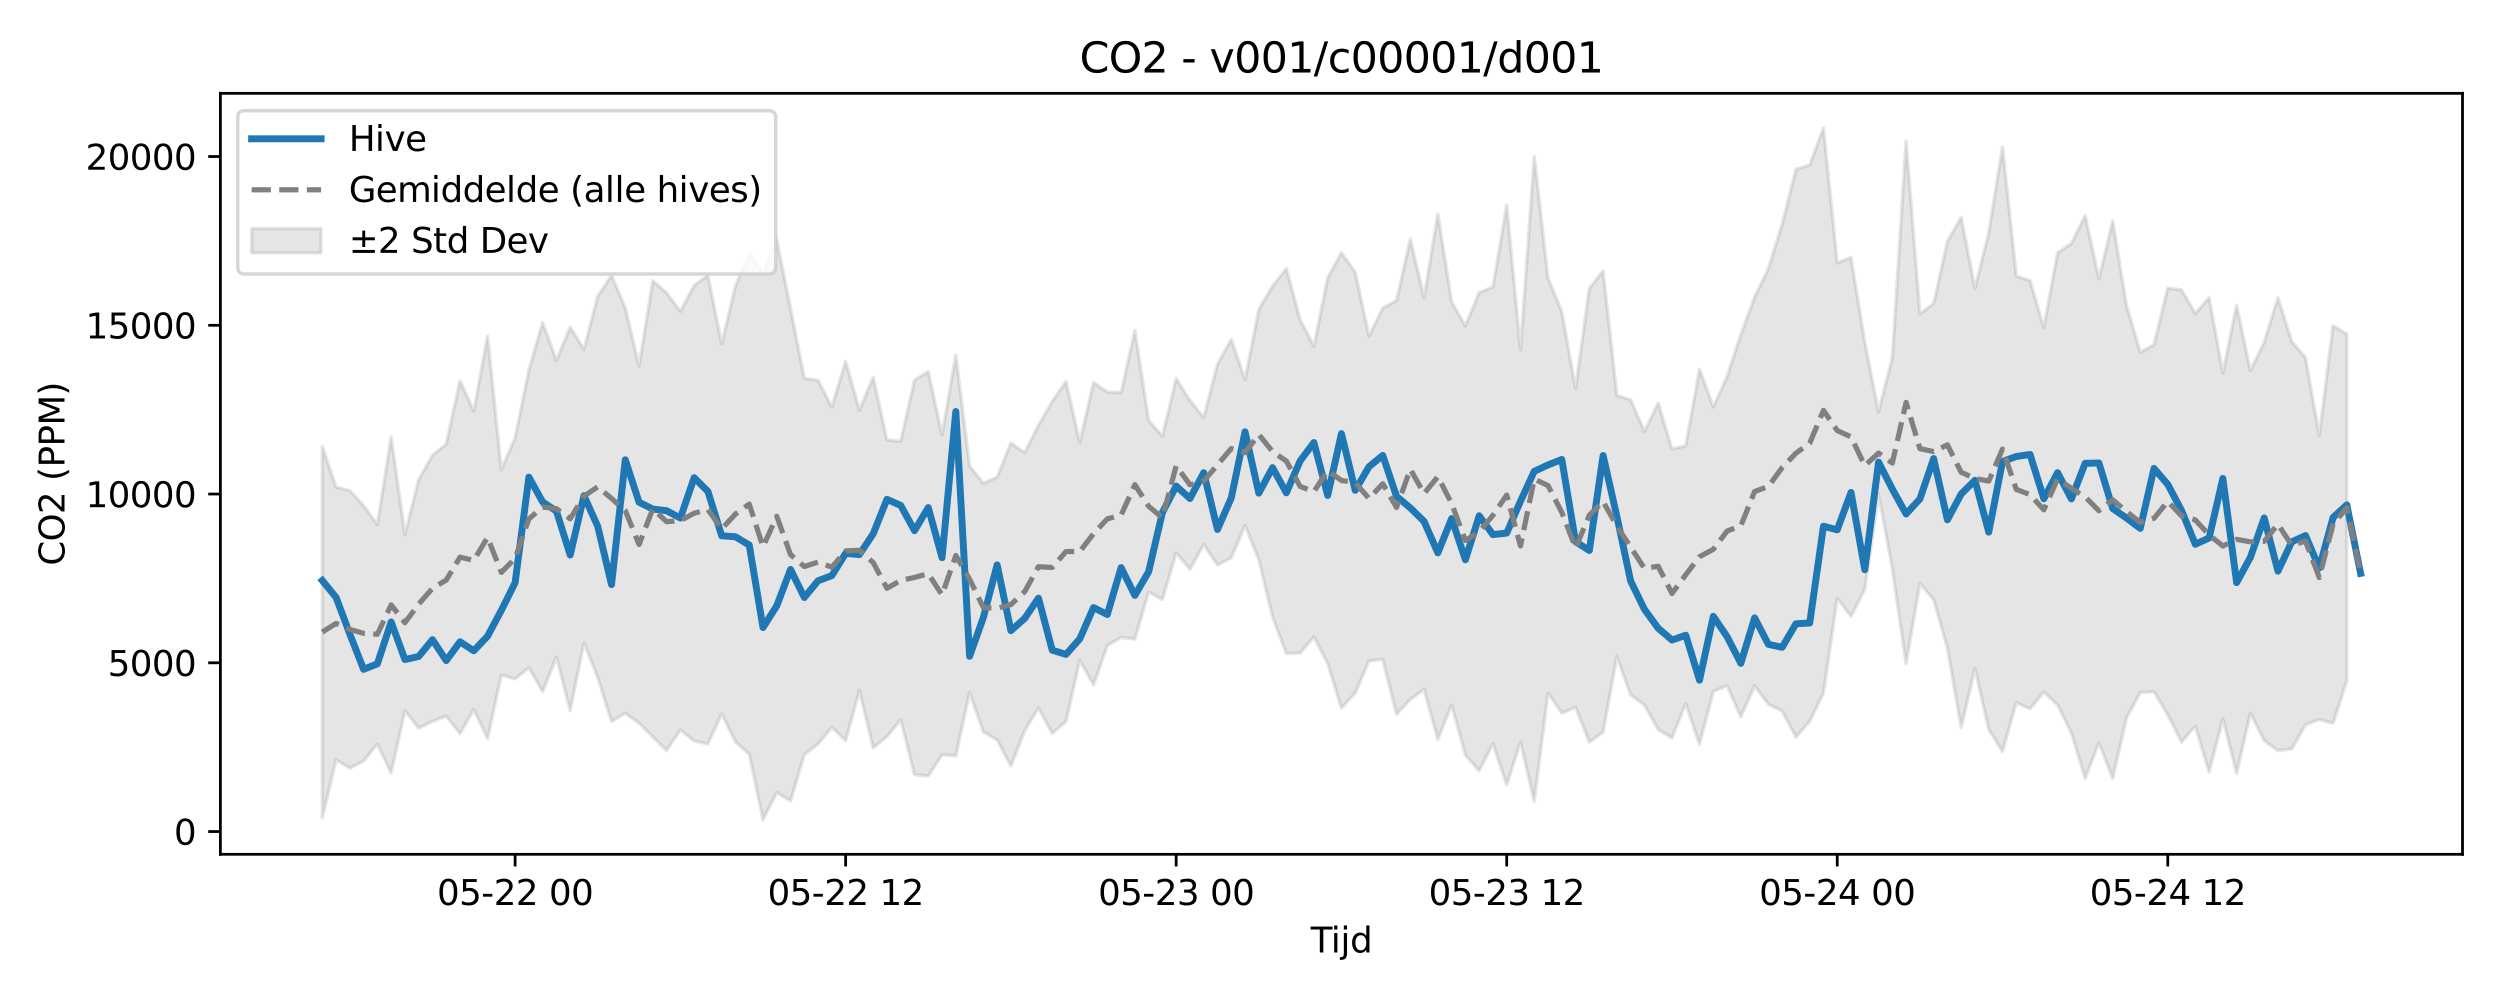 <?xml version="1.0" encoding="utf-8" standalone="no"?>
<!DOCTYPE svg PUBLIC "-//W3C//DTD SVG 1.1//EN"
  "http://www.w3.org/Graphics/SVG/1.1/DTD/svg11.dtd">
<svg xmlns:xlink="http://www.w3.org/1999/xlink" width="720pt" height="288pt" viewBox="0 0 720 288" xmlns="http://www.w3.org/2000/svg" version="1.1">
 <defs>
  <style type="text/css">*{stroke-linejoin: round; stroke-linecap: butt}</style>
 </defs>
 <g id="figure_1">
  <g id="patch_1">
   <path d="M 0 288 
L 720 288 
L 720 0 
L 0 0 
z
" style="fill: #ffffff"/>
  </g>
  <g id="axes_1">
   <g id="patch_2">
    <path d="M 63.47 246.04 
L 709.2 246.04 
L 709.2 26.88 
L 63.47 26.88 
z
" style="fill: #ffffff"/>
   </g>
   <g id="FillBetweenPolyCollection_1">
    <defs>
     <path id="m1f2b264a60" d="M 92.821 -159.426 
L 92.821 -52.5 
L 96.788 -69.205 
L 100.754 -66.748 
L 104.721 -68.847 
L 108.687 -73.712 
L 112.653 -65.401 
L 116.62 -83.332 
L 120.586 -78.259 
L 124.553 -80.224 
L 128.519 -81.755 
L 132.485 -76.712 
L 136.452 -83.704 
L 140.418 -75.28 
L 144.385 -93.603 
L 148.351 -92.474 
L 152.317 -95.704 
L 156.284 -88.832 
L 160.25 -98.805 
L 164.217 -83.381 
L 168.183 -102.851 
L 172.149 -92.892 
L 176.116 -80.215 
L 180.082 -82.6 
L 184.049 -79.746 
L 188.015 -75.806 
L 191.981 -71.879 
L 195.948 -77.77 
L 199.914 -74.588 
L 203.881 -73.757 
L 207.847 -82.393 
L 211.813 -74.367 
L 215.78 -70.794 
L 219.746 -51.922 
L 223.713 -59.736 
L 227.679 -57.352 
L 231.645 -70.682 
L 235.612 -73.752 
L 239.578 -78.546 
L 243.545 -74.696 
L 247.511 -89.16 
L 251.477 -72.623 
L 255.444 -75.848 
L 259.41 -80.729 
L 263.377 -64.885 
L 267.343 -64.534 
L 271.309 -70.606 
L 275.276 -70.311 
L 279.242 -88.585 
L 283.209 -77.234 
L 287.175 -74.918 
L 291.141 -67.379 
L 295.108 -77.561 
L 299.074 -84.107 
L 303.041 -76.758 
L 307.007 -80.193 
L 310.973 -97.823 
L 314.94 -90.753 
L 318.906 -102.062 
L 322.873 -104.413 
L 326.839 -103.967 
L 330.805 -117.516 
L 334.772 -115.334 
L 338.738 -128.72 
L 342.705 -124.115 
L 346.671 -131.13 
L 350.637 -125.253 
L 354.604 -127.374 
L 358.57 -136.649 
L 362.537 -126.833 
L 366.503 -110.297 
L 370.469 -99.789 
L 374.436 -99.887 
L 378.402 -104.56 
L 382.369 -96.937 
L 386.335 -84.067 
L 390.301 -88.368 
L 394.268 -97.671 
L 398.234 -98.095 
L 402.201 -82.301 
L 406.167 -86.532 
L 410.133 -89.443 
L 414.1 -75.077 
L 418.066 -84.943 
L 422.033 -70.569 
L 425.999 -66.021 
L 429.965 -73.811 
L 433.932 -61.994 
L 437.898 -74.276 
L 441.865 -57.217 
L 445.831 -88.426 
L 449.797 -82.622 
L 453.764 -84.246 
L 457.73 -74.307 
L 461.697 -77.131 
L 465.663 -98.934 
L 469.629 -87.881 
L 473.596 -84.935 
L 477.562 -77.892 
L 481.529 -75.486 
L 485.495 -85.343 
L 489.461 -73.614 
L 493.428 -88.835 
L 497.394 -90.568 
L 501.361 -81.504 
L 505.327 -90.526 
L 509.293 -85.151 
L 513.26 -83.223 
L 517.226 -75.711 
L 521.193 -80.262 
L 525.159 -88.435 
L 529.125 -115.727 
L 533.092 -110.481 
L 537.058 -118.349 
L 541.025 -145.697 
L 544.991 -124.224 
L 548.957 -96.854 
L 552.924 -119.948 
L 556.89 -115.328 
L 560.857 -101.324 
L 564.823 -78.5 
L 568.789 -95.487 
L 572.756 -77.907 
L 576.722 -71.615 
L 580.689 -85.613 
L 584.655 -83.876 
L 588.621 -88.714 
L 592.588 -84.982 
L 596.554 -76.927 
L 600.521 -63.832 
L 604.487 -74.112 
L 608.453 -63.802 
L 612.42 -81.213 
L 616.386 -88.549 
L 620.353 -88.763 
L 624.319 -82.133 
L 628.285 -74.3 
L 632.252 -78.859 
L 636.218 -65.63 
L 640.185 -80.968 
L 644.151 -65.281 
L 648.117 -82.646 
L 652.084 -74.686 
L 656.05 -71.826 
L 660.017 -72.318 
L 663.983 -79.274 
L 667.949 -80.8 
L 671.916 -79.7 
L 675.882 -91.878 
L 675.882 -191.748 
L 675.882 -191.748 
L 671.916 -194.214 
L 667.949 -162.509 
L 663.983 -185.016 
L 660.017 -189.607 
L 656.05 -202.223 
L 652.084 -189.466 
L 648.117 -181.244 
L 644.151 -200.057 
L 640.185 -180.513 
L 636.218 -202.275 
L 632.252 -197.65 
L 628.285 -204.522 
L 624.319 -205.061 
L 620.353 -188.7 
L 616.386 -186.578 
L 612.42 -200.111 
L 608.453 -224.345 
L 604.487 -207.702 
L 600.521 -225.922 
L 596.554 -217.811 
L 592.588 -215.208 
L 588.621 -193.611 
L 584.655 -207.219 
L 580.689 -208.5 
L 576.722 -245.71 
L 572.756 -220.992 
L 568.789 -204.922 
L 564.823 -225.43 
L 560.857 -218.44 
L 556.89 -200.582 
L 552.924 -197.637 
L 548.957 -247.381 
L 544.991 -185.048 
L 541.025 -169.343 
L 537.058 -189.403 
L 533.092 -213.897 
L 529.125 -212.252 
L 525.159 -251.158 
L 521.193 -240.471 
L 517.226 -239.238 
L 513.26 -223.418 
L 509.293 -210.61 
L 505.327 -202.378 
L 501.361 -191.649 
L 497.394 -179.508 
L 493.428 -170.775 
L 489.461 -181.683 
L 485.495 -159.59 
L 481.529 -158.675 
L 477.562 -171.934 
L 473.596 -163.715 
L 469.629 -172.85 
L 465.663 -174.068 
L 461.697 -209.95 
L 457.73 -204.952 
L 453.764 -176.105 
L 449.797 -198.254 
L 445.831 -207.861 
L 441.865 -242.881 
L 437.898 -187.279 
L 433.932 -228.859 
L 429.965 -205.356 
L 425.999 -203.739 
L 422.033 -194.116 
L 418.066 -201.096 
L 414.1 -226.389 
L 410.133 -202.268 
L 406.167 -219.178 
L 402.201 -201.416 
L 398.234 -199.268 
L 394.268 -191.182 
L 390.301 -209.63 
L 386.335 -215.194 
L 382.369 -207.966 
L 378.402 -188.249 
L 374.436 -195.934 
L 370.469 -210.632 
L 366.503 -205.586 
L 362.537 -198.877 
L 358.57 -178.644 
L 354.604 -190.266 
L 350.637 -183.154 
L 346.671 -167.751 
L 342.705 -172.658 
L 338.738 -178.978 
L 334.772 -162.413 
L 330.805 -166.862 
L 326.839 -192.885 
L 322.873 -174.883 
L 318.906 -175.073 
L 314.94 -177.836 
L 310.973 -160.501 
L 307.007 -178.107 
L 303.041 -172.365 
L 299.074 -165.47 
L 295.108 -157.635 
L 291.141 -160.382 
L 287.175 -150.612 
L 283.209 -148.842 
L 279.242 -153.807 
L 275.276 -185.73 
L 271.309 -162.692 
L 267.343 -181.012 
L 263.377 -178.515 
L 259.41 -160.952 
L 255.444 -161.293 
L 251.477 -179.355 
L 247.511 -169.874 
L 243.545 -183.955 
L 239.578 -170.736 
L 235.612 -178.473 
L 231.645 -179.017 
L 227.679 -199.168 
L 223.713 -218.86 
L 219.746 -209.129 
L 215.78 -214.854 
L 211.813 -205.565 
L 207.847 -188.914 
L 203.881 -208.742 
L 199.914 -205.779 
L 195.948 -198.317 
L 191.981 -203.648 
L 188.015 -207.104 
L 184.049 -182.628 
L 180.082 -199.283 
L 176.116 -208.687 
L 172.149 -202.689 
L 168.183 -187.372 
L 164.217 -193.764 
L 160.25 -184.204 
L 156.284 -195.085 
L 152.317 -181.394 
L 148.351 -161.899 
L 144.385 -152.706 
L 140.418 -191.201 
L 136.452 -169.536 
L 132.485 -178.365 
L 128.519 -160.133 
L 124.553 -156.906 
L 120.586 -149.807 
L 116.62 -134.011 
L 112.653 -162.186 
L 108.687 -136.946 
L 104.721 -142.347 
L 100.754 -146.705 
L 96.788 -147.706 
L 92.821 -159.426 
z
" style="stroke: #808080; stroke-opacity: 0.2"/>
    </defs>
    <g clip-path="url(#pd065814c4f)">
     <use xlink:href="#m1f2b264a60" x="0" y="288" style="fill: #808080; fill-opacity: 0.2; stroke: #808080; stroke-opacity: 0.2"/>
    </g>
   </g>
   <g id="matplotlib.axis_1">
    <g id="xtick_1">
     <g id="line2d_1">
      <defs>
       <path id="m8e98045da7" d="M 0 0 
L 0 3.5 
" style="stroke: #000000; stroke-width: 0.8"/>
      </defs>
      <g>
       <use xlink:href="#m8e98045da7" x="148.351" y="246.04" style="stroke: #000000; stroke-width: 0.8"/>
      </g>
     </g>
     <g id="text_1">
      <!-- 05-22 00 -->
      <g transform="translate(125.871 260.638) scale(0.1 -0.1)">
       <defs>
        <path id="DejaVuSans-30" d="M 2034 4250 
Q 1547 4250 1301 3770 
Q 1056 3291 1056 2328 
Q 1056 1369 1301 889 
Q 1547 409 2034 409 
Q 2525 409 2770 889 
Q 3016 1369 3016 2328 
Q 3016 3291 2770 3770 
Q 2525 4250 2034 4250 
z
M 2034 4750 
Q 2819 4750 3233 4129 
Q 3647 3509 3647 2328 
Q 3647 1150 3233 529 
Q 2819 -91 2034 -91 
Q 1250 -91 836 529 
Q 422 1150 422 2328 
Q 422 3509 836 4129 
Q 1250 4750 2034 4750 
z
" transform="scale(0.016)"/>
        <path id="DejaVuSans-35" d="M 691 4666 
L 3169 4666 
L 3169 4134 
L 1269 4134 
L 1269 2991 
Q 1406 3038 1543 3061 
Q 1681 3084 1819 3084 
Q 2600 3084 3056 2656 
Q 3513 2228 3513 1497 
Q 3513 744 3044 326 
Q 2575 -91 1722 -91 
Q 1428 -91 1123 -41 
Q 819 9 494 109 
L 494 744 
Q 775 591 1075 516 
Q 1375 441 1709 441 
Q 2250 441 2565 725 
Q 2881 1009 2881 1497 
Q 2881 1984 2565 2268 
Q 2250 2553 1709 2553 
Q 1456 2553 1204 2497 
Q 953 2441 691 2322 
L 691 4666 
z
" transform="scale(0.016)"/>
        <path id="DejaVuSans-2d" d="M 313 2009 
L 1997 2009 
L 1997 1497 
L 313 1497 
L 313 2009 
z
" transform="scale(0.016)"/>
        <path id="DejaVuSans-32" d="M 1228 531 
L 3431 531 
L 3431 0 
L 469 0 
L 469 531 
Q 828 903 1448 1529 
Q 2069 2156 2228 2338 
Q 2531 2678 2651 2914 
Q 2772 3150 2772 3378 
Q 2772 3750 2511 3984 
Q 2250 4219 1831 4219 
Q 1534 4219 1204 4116 
Q 875 4013 500 3803 
L 500 4441 
Q 881 4594 1212 4672 
Q 1544 4750 1819 4750 
Q 2544 4750 2975 4387 
Q 3406 4025 3406 3419 
Q 3406 3131 3298 2873 
Q 3191 2616 2906 2266 
Q 2828 2175 2409 1742 
Q 1991 1309 1228 531 
z
" transform="scale(0.016)"/>
        <path id="DejaVuSans-20" transform="scale(0.016)"/>
       </defs>
       <use xlink:href="#DejaVuSans-30"/>
       <use xlink:href="#DejaVuSans-35" transform="translate(63.623 0)"/>
       <use xlink:href="#DejaVuSans-2d" transform="translate(127.246 0)"/>
       <use xlink:href="#DejaVuSans-32" transform="translate(163.33 0)"/>
       <use xlink:href="#DejaVuSans-32" transform="translate(226.953 0)"/>
       <use xlink:href="#DejaVuSans-20" transform="translate(290.576 0)"/>
       <use xlink:href="#DejaVuSans-30" transform="translate(322.363 0)"/>
       <use xlink:href="#DejaVuSans-30" transform="translate(385.986 0)"/>
      </g>
     </g>
    </g>
    <g id="xtick_2">
     <g id="line2d_2">
      <g>
       <use xlink:href="#m8e98045da7" x="243.545" y="246.04" style="stroke: #000000; stroke-width: 0.8"/>
      </g>
     </g>
     <g id="text_2">
      <!-- 05-22 12 -->
      <g transform="translate(221.064 260.638) scale(0.1 -0.1)">
       <defs>
        <path id="DejaVuSans-31" d="M 794 531 
L 1825 531 
L 1825 4091 
L 703 3866 
L 703 4441 
L 1819 4666 
L 2450 4666 
L 2450 531 
L 3481 531 
L 3481 0 
L 794 0 
L 794 531 
z
" transform="scale(0.016)"/>
       </defs>
       <use xlink:href="#DejaVuSans-30"/>
       <use xlink:href="#DejaVuSans-35" transform="translate(63.623 0)"/>
       <use xlink:href="#DejaVuSans-2d" transform="translate(127.246 0)"/>
       <use xlink:href="#DejaVuSans-32" transform="translate(163.33 0)"/>
       <use xlink:href="#DejaVuSans-32" transform="translate(226.953 0)"/>
       <use xlink:href="#DejaVuSans-20" transform="translate(290.576 0)"/>
       <use xlink:href="#DejaVuSans-31" transform="translate(322.363 0)"/>
       <use xlink:href="#DejaVuSans-32" transform="translate(385.986 0)"/>
      </g>
     </g>
    </g>
    <g id="xtick_3">
     <g id="line2d_3">
      <g>
       <use xlink:href="#m8e98045da7" x="338.738" y="246.04" style="stroke: #000000; stroke-width: 0.8"/>
      </g>
     </g>
     <g id="text_3">
      <!-- 05-23 00 -->
      <g transform="translate(316.258 260.638) scale(0.1 -0.1)">
       <defs>
        <path id="DejaVuSans-33" d="M 2597 2516 
Q 3050 2419 3304 2112 
Q 3559 1806 3559 1356 
Q 3559 666 3084 287 
Q 2609 -91 1734 -91 
Q 1441 -91 1130 -33 
Q 819 25 488 141 
L 488 750 
Q 750 597 1062 519 
Q 1375 441 1716 441 
Q 2309 441 2620 675 
Q 2931 909 2931 1356 
Q 2931 1769 2642 2001 
Q 2353 2234 1838 2234 
L 1294 2234 
L 1294 2753 
L 1863 2753 
Q 2328 2753 2575 2939 
Q 2822 3125 2822 3475 
Q 2822 3834 2567 4026 
Q 2313 4219 1838 4219 
Q 1578 4219 1281 4162 
Q 984 4106 628 3988 
L 628 4550 
Q 988 4650 1302 4700 
Q 1616 4750 1894 4750 
Q 2613 4750 3031 4423 
Q 3450 4097 3450 3541 
Q 3450 3153 3228 2886 
Q 3006 2619 2597 2516 
z
" transform="scale(0.016)"/>
       </defs>
       <use xlink:href="#DejaVuSans-30"/>
       <use xlink:href="#DejaVuSans-35" transform="translate(63.623 0)"/>
       <use xlink:href="#DejaVuSans-2d" transform="translate(127.246 0)"/>
       <use xlink:href="#DejaVuSans-32" transform="translate(163.33 0)"/>
       <use xlink:href="#DejaVuSans-33" transform="translate(226.953 0)"/>
       <use xlink:href="#DejaVuSans-20" transform="translate(290.576 0)"/>
       <use xlink:href="#DejaVuSans-30" transform="translate(322.363 0)"/>
       <use xlink:href="#DejaVuSans-30" transform="translate(385.986 0)"/>
      </g>
     </g>
    </g>
    <g id="xtick_4">
     <g id="line2d_4">
      <g>
       <use xlink:href="#m8e98045da7" x="433.932" y="246.04" style="stroke: #000000; stroke-width: 0.8"/>
      </g>
     </g>
     <g id="text_4">
      <!-- 05-23 12 -->
      <g transform="translate(411.451 260.638) scale(0.1 -0.1)">
       <use xlink:href="#DejaVuSans-30"/>
       <use xlink:href="#DejaVuSans-35" transform="translate(63.623 0)"/>
       <use xlink:href="#DejaVuSans-2d" transform="translate(127.246 0)"/>
       <use xlink:href="#DejaVuSans-32" transform="translate(163.33 0)"/>
       <use xlink:href="#DejaVuSans-33" transform="translate(226.953 0)"/>
       <use xlink:href="#DejaVuSans-20" transform="translate(290.576 0)"/>
       <use xlink:href="#DejaVuSans-31" transform="translate(322.363 0)"/>
       <use xlink:href="#DejaVuSans-32" transform="translate(385.986 0)"/>
      </g>
     </g>
    </g>
    <g id="xtick_5">
     <g id="line2d_5">
      <g>
       <use xlink:href="#m8e98045da7" x="529.125" y="246.04" style="stroke: #000000; stroke-width: 0.8"/>
      </g>
     </g>
     <g id="text_5">
      <!-- 05-24 00 -->
      <g transform="translate(506.645 260.638) scale(0.1 -0.1)">
       <defs>
        <path id="DejaVuSans-34" d="M 2419 4116 
L 825 1625 
L 2419 1625 
L 2419 4116 
z
M 2253 4666 
L 3047 4666 
L 3047 1625 
L 3713 1625 
L 3713 1100 
L 3047 1100 
L 3047 0 
L 2419 0 
L 2419 1100 
L 313 1100 
L 313 1709 
L 2253 4666 
z
" transform="scale(0.016)"/>
       </defs>
       <use xlink:href="#DejaVuSans-30"/>
       <use xlink:href="#DejaVuSans-35" transform="translate(63.623 0)"/>
       <use xlink:href="#DejaVuSans-2d" transform="translate(127.246 0)"/>
       <use xlink:href="#DejaVuSans-32" transform="translate(163.33 0)"/>
       <use xlink:href="#DejaVuSans-34" transform="translate(226.953 0)"/>
       <use xlink:href="#DejaVuSans-20" transform="translate(290.576 0)"/>
       <use xlink:href="#DejaVuSans-30" transform="translate(322.363 0)"/>
       <use xlink:href="#DejaVuSans-30" transform="translate(385.986 0)"/>
      </g>
     </g>
    </g>
    <g id="xtick_6">
     <g id="line2d_6">
      <g>
       <use xlink:href="#m8e98045da7" x="624.319" y="246.04" style="stroke: #000000; stroke-width: 0.8"/>
      </g>
     </g>
     <g id="text_6">
      <!-- 05-24 12 -->
      <g transform="translate(601.839 260.638) scale(0.1 -0.1)">
       <use xlink:href="#DejaVuSans-30"/>
       <use xlink:href="#DejaVuSans-35" transform="translate(63.623 0)"/>
       <use xlink:href="#DejaVuSans-2d" transform="translate(127.246 0)"/>
       <use xlink:href="#DejaVuSans-32" transform="translate(163.33 0)"/>
       <use xlink:href="#DejaVuSans-34" transform="translate(226.953 0)"/>
       <use xlink:href="#DejaVuSans-20" transform="translate(290.576 0)"/>
       <use xlink:href="#DejaVuSans-31" transform="translate(322.363 0)"/>
       <use xlink:href="#DejaVuSans-32" transform="translate(385.986 0)"/>
      </g>
     </g>
    </g>
    <g id="text_7">
     <!-- Tijd -->
     <g transform="translate(377.485 274.317) scale(0.1 -0.1)">
      <defs>
       <path id="DejaVuSans-54" d="M -19 4666 
L 3928 4666 
L 3928 4134 
L 2272 4134 
L 2272 0 
L 1638 0 
L 1638 4134 
L -19 4134 
L -19 4666 
z
" transform="scale(0.016)"/>
       <path id="DejaVuSans-69" d="M 603 3500 
L 1178 3500 
L 1178 0 
L 603 0 
L 603 3500 
z
M 603 4863 
L 1178 4863 
L 1178 4134 
L 603 4134 
L 603 4863 
z
" transform="scale(0.016)"/>
       <path id="DejaVuSans-6a" d="M 603 3500 
L 1178 3500 
L 1178 -63 
Q 1178 -731 923 -1031 
Q 669 -1331 103 -1331 
L -116 -1331 
L -116 -844 
L 38 -844 
Q 366 -844 484 -692 
Q 603 -541 603 -63 
L 603 3500 
z
M 603 4863 
L 1178 4863 
L 1178 4134 
L 603 4134 
L 603 4863 
z
" transform="scale(0.016)"/>
       <path id="DejaVuSans-64" d="M 2906 2969 
L 2906 4863 
L 3481 4863 
L 3481 0 
L 2906 0 
L 2906 525 
Q 2725 213 2448 61 
Q 2172 -91 1784 -91 
Q 1150 -91 751 415 
Q 353 922 353 1747 
Q 353 2572 751 3078 
Q 1150 3584 1784 3584 
Q 2172 3584 2448 3432 
Q 2725 3281 2906 2969 
z
M 947 1747 
Q 947 1113 1208 752 
Q 1469 391 1925 391 
Q 2381 391 2643 752 
Q 2906 1113 2906 1747 
Q 2906 2381 2643 2742 
Q 2381 3103 1925 3103 
Q 1469 3103 1208 2742 
Q 947 2381 947 1747 
z
" transform="scale(0.016)"/>
      </defs>
      <use xlink:href="#DejaVuSans-54"/>
      <use xlink:href="#DejaVuSans-69" transform="translate(57.959 0)"/>
      <use xlink:href="#DejaVuSans-6a" transform="translate(85.742 0)"/>
      <use xlink:href="#DejaVuSans-64" transform="translate(113.525 0)"/>
     </g>
    </g>
   </g>
   <g id="matplotlib.axis_2">
    <g id="ytick_1">
     <g id="line2d_7">
      <defs>
       <path id="m93e10ef234" d="M 0 0 
L -3.5 0 
" style="stroke: #000000; stroke-width: 0.8"/>
      </defs>
      <g>
       <use xlink:href="#m93e10ef234" x="63.47" y="239.479" style="stroke: #000000; stroke-width: 0.8"/>
      </g>
     </g>
     <g id="text_8">
      <!-- 0 -->
      <g transform="translate(50.108 243.278) scale(0.1 -0.1)">
       <use xlink:href="#DejaVuSans-30"/>
      </g>
     </g>
    </g>
    <g id="ytick_2">
     <g id="line2d_8">
      <g>
       <use xlink:href="#m93e10ef234" x="63.47" y="190.881" style="stroke: #000000; stroke-width: 0.8"/>
      </g>
     </g>
     <g id="text_9">
      <!-- 5000 -->
      <g transform="translate(31.02 194.68) scale(0.1 -0.1)">
       <use xlink:href="#DejaVuSans-35"/>
       <use xlink:href="#DejaVuSans-30" transform="translate(63.623 0)"/>
       <use xlink:href="#DejaVuSans-30" transform="translate(127.246 0)"/>
       <use xlink:href="#DejaVuSans-30" transform="translate(190.869 0)"/>
      </g>
     </g>
    </g>
    <g id="ytick_3">
     <g id="line2d_9">
      <g>
       <use xlink:href="#m93e10ef234" x="63.47" y="142.283" style="stroke: #000000; stroke-width: 0.8"/>
      </g>
     </g>
     <g id="text_10">
      <!-- 10000 -->
      <g transform="translate(24.657 146.082) scale(0.1 -0.1)">
       <use xlink:href="#DejaVuSans-31"/>
       <use xlink:href="#DejaVuSans-30" transform="translate(63.623 0)"/>
       <use xlink:href="#DejaVuSans-30" transform="translate(127.246 0)"/>
       <use xlink:href="#DejaVuSans-30" transform="translate(190.869 0)"/>
       <use xlink:href="#DejaVuSans-30" transform="translate(254.492 0)"/>
      </g>
     </g>
    </g>
    <g id="ytick_4">
     <g id="line2d_10">
      <g>
       <use xlink:href="#m93e10ef234" x="63.47" y="93.684" style="stroke: #000000; stroke-width: 0.8"/>
      </g>
     </g>
     <g id="text_11">
      <!-- 15000 -->
      <g transform="translate(24.657 97.484) scale(0.1 -0.1)">
       <use xlink:href="#DejaVuSans-31"/>
       <use xlink:href="#DejaVuSans-35" transform="translate(63.623 0)"/>
       <use xlink:href="#DejaVuSans-30" transform="translate(127.246 0)"/>
       <use xlink:href="#DejaVuSans-30" transform="translate(190.869 0)"/>
       <use xlink:href="#DejaVuSans-30" transform="translate(254.492 0)"/>
      </g>
     </g>
    </g>
    <g id="ytick_5">
     <g id="line2d_11">
      <g>
       <use xlink:href="#m93e10ef234" x="63.47" y="45.086" style="stroke: #000000; stroke-width: 0.8"/>
      </g>
     </g>
     <g id="text_12">
      <!-- 20000 -->
      <g transform="translate(24.657 48.885) scale(0.1 -0.1)">
       <use xlink:href="#DejaVuSans-32"/>
       <use xlink:href="#DejaVuSans-30" transform="translate(63.623 0)"/>
       <use xlink:href="#DejaVuSans-30" transform="translate(127.246 0)"/>
       <use xlink:href="#DejaVuSans-30" transform="translate(190.869 0)"/>
       <use xlink:href="#DejaVuSans-30" transform="translate(254.492 0)"/>
      </g>
     </g>
    </g>
    <g id="text_13">
     <!-- CO2 (PPM) -->
     <g transform="translate(18.578 162.903) rotate(-90) scale(0.1 -0.1)">
      <defs>
       <path id="DejaVuSans-43" d="M 4122 4306 
L 4122 3641 
Q 3803 3938 3442 4084 
Q 3081 4231 2675 4231 
Q 1875 4231 1450 3742 
Q 1025 3253 1025 2328 
Q 1025 1406 1450 917 
Q 1875 428 2675 428 
Q 3081 428 3442 575 
Q 3803 722 4122 1019 
L 4122 359 
Q 3791 134 3420 21 
Q 3050 -91 2638 -91 
Q 1578 -91 968 557 
Q 359 1206 359 2328 
Q 359 3453 968 4101 
Q 1578 4750 2638 4750 
Q 3056 4750 3426 4639 
Q 3797 4528 4122 4306 
z
" transform="scale(0.016)"/>
       <path id="DejaVuSans-4f" d="M 2522 4238 
Q 1834 4238 1429 3725 
Q 1025 3213 1025 2328 
Q 1025 1447 1429 934 
Q 1834 422 2522 422 
Q 3209 422 3611 934 
Q 4013 1447 4013 2328 
Q 4013 3213 3611 3725 
Q 3209 4238 2522 4238 
z
M 2522 4750 
Q 3503 4750 4090 4092 
Q 4678 3434 4678 2328 
Q 4678 1225 4090 567 
Q 3503 -91 2522 -91 
Q 1538 -91 948 565 
Q 359 1222 359 2328 
Q 359 3434 948 4092 
Q 1538 4750 2522 4750 
z
" transform="scale(0.016)"/>
       <path id="DejaVuSans-28" d="M 1984 4856 
Q 1566 4138 1362 3434 
Q 1159 2731 1159 2009 
Q 1159 1288 1364 580 
Q 1569 -128 1984 -844 
L 1484 -844 
Q 1016 -109 783 600 
Q 550 1309 550 2009 
Q 550 2706 781 3412 
Q 1013 4119 1484 4856 
L 1984 4856 
z
" transform="scale(0.016)"/>
       <path id="DejaVuSans-50" d="M 1259 4147 
L 1259 2394 
L 2053 2394 
Q 2494 2394 2734 2622 
Q 2975 2850 2975 3272 
Q 2975 3691 2734 3919 
Q 2494 4147 2053 4147 
L 1259 4147 
z
M 628 4666 
L 2053 4666 
Q 2838 4666 3239 4311 
Q 3641 3956 3641 3272 
Q 3641 2581 3239 2228 
Q 2838 1875 2053 1875 
L 1259 1875 
L 1259 0 
L 628 0 
L 628 4666 
z
" transform="scale(0.016)"/>
       <path id="DejaVuSans-4d" d="M 628 4666 
L 1569 4666 
L 2759 1491 
L 3956 4666 
L 4897 4666 
L 4897 0 
L 4281 0 
L 4281 4097 
L 3078 897 
L 2444 897 
L 1241 4097 
L 1241 0 
L 628 0 
L 628 4666 
z
" transform="scale(0.016)"/>
       <path id="DejaVuSans-29" d="M 513 4856 
L 1013 4856 
Q 1481 4119 1714 3412 
Q 1947 2706 1947 2009 
Q 1947 1309 1714 600 
Q 1481 -109 1013 -844 
L 513 -844 
Q 928 -128 1133 580 
Q 1338 1288 1338 2009 
Q 1338 2731 1133 3434 
Q 928 4138 513 4856 
z
" transform="scale(0.016)"/>
      </defs>
      <use xlink:href="#DejaVuSans-43"/>
      <use xlink:href="#DejaVuSans-4f" transform="translate(69.824 0)"/>
      <use xlink:href="#DejaVuSans-32" transform="translate(148.535 0)"/>
      <use xlink:href="#DejaVuSans-20" transform="translate(212.158 0)"/>
      <use xlink:href="#DejaVuSans-28" transform="translate(243.945 0)"/>
      <use xlink:href="#DejaVuSans-50" transform="translate(282.959 0)"/>
      <use xlink:href="#DejaVuSans-50" transform="translate(343.262 0)"/>
      <use xlink:href="#DejaVuSans-4d" transform="translate(403.564 0)"/>
      <use xlink:href="#DejaVuSans-29" transform="translate(489.844 0)"/>
     </g>
    </g>
   </g>
   <g id="line2d_12">
    <path d="M 92.821 167.189 
L 96.788 172.06 
L 100.754 182.622 
L 104.721 192.77 
L 108.687 191.176 
L 112.653 179.127 
L 116.62 189.941 
L 120.586 189.063 
L 124.553 184.223 
L 128.519 190.249 
L 132.485 184.839 
L 136.452 187.427 
L 140.418 183.209 
L 144.385 175.79 
L 148.351 167.819 
L 152.317 137.426 
L 156.284 144.573 
L 160.25 147.207 
L 164.217 159.843 
L 168.183 142.759 
L 172.149 151.61 
L 176.116 168.361 
L 180.082 132.422 
L 184.049 144.651 
L 188.015 146.614 
L 191.981 147.081 
L 195.948 149.197 
L 199.914 137.585 
L 203.881 141.525 
L 207.847 154.312 
L 211.813 154.588 
L 215.78 156.972 
L 219.746 180.73 
L 223.713 174.45 
L 227.679 164.009 
L 231.645 172.073 
L 235.612 167.256 
L 239.578 165.762 
L 243.545 159.375 
L 247.511 159.717 
L 251.477 153.739 
L 255.444 143.809 
L 259.41 145.571 
L 263.377 152.825 
L 267.343 146.187 
L 271.309 160.614 
L 275.276 118.523 
L 279.242 189.005 
L 283.209 177.834 
L 287.175 162.7 
L 291.141 181.631 
L 295.108 178.095 
L 299.074 172.265 
L 303.041 187.243 
L 307.007 188.467 
L 310.973 183.986 
L 314.94 174.986 
L 318.906 176.972 
L 322.873 163.478 
L 326.839 171.464 
L 330.805 164.667 
L 334.772 147.612 
L 338.738 139.989 
L 342.705 143.569 
L 346.671 136.143 
L 350.637 152.479 
L 354.604 143.404 
L 358.57 124.369 
L 362.537 142.03 
L 366.503 134.688 
L 370.469 141.93 
L 374.436 132.751 
L 378.402 127.451 
L 382.369 142.688 
L 386.335 124.888 
L 390.301 141.21 
L 394.268 134.413 
L 398.234 131.163 
L 402.201 142.957 
L 406.167 146.277 
L 410.133 150.159 
L 414.1 159.221 
L 418.066 149.352 
L 422.033 161.207 
L 425.999 148.555 
L 429.965 153.972 
L 433.932 153.528 
L 437.898 144.347 
L 441.865 135.741 
L 445.831 133.909 
L 449.797 132.33 
L 453.764 156.007 
L 457.73 158.534 
L 461.697 131.186 
L 465.663 148.762 
L 469.629 167.346 
L 473.596 175.482 
L 477.562 180.935 
L 481.529 184.33 
L 485.495 182.946 
L 489.461 195.88 
L 493.428 177.497 
L 497.394 183.342 
L 501.361 191.033 
L 505.327 177.951 
L 509.293 185.574 
L 513.26 186.42 
L 517.226 179.652 
L 521.193 179.421 
L 525.159 151.555 
L 529.125 152.592 
L 533.092 141.829 
L 537.058 164.084 
L 541.025 133.094 
L 544.991 140.844 
L 548.957 148.024 
L 552.924 143.707 
L 556.89 132.074 
L 560.857 149.705 
L 564.823 142.279 
L 568.789 138.327 
L 572.756 153.246 
L 576.722 132.913 
L 580.689 131.478 
L 584.655 130.888 
L 588.621 143.647 
L 592.588 136.127 
L 596.554 143.679 
L 600.521 133.448 
L 604.487 133.331 
L 608.453 146.465 
L 612.42 149.184 
L 616.386 152.174 
L 620.353 134.909 
L 624.319 139.506 
L 628.285 147.029 
L 632.252 156.746 
L 636.218 154.943 
L 640.185 137.792 
L 644.151 167.787 
L 648.117 160.501 
L 652.084 149.18 
L 656.05 164.479 
L 660.017 156.049 
L 663.983 154.241 
L 667.949 163.585 
L 671.916 149.057 
L 675.882 145.406 
L 679.849 165.109 
L 679.849 165.109 
" clip-path="url(#pd065814c4f)" style="fill: none; stroke: #1f77b4; stroke-width: 2; stroke-linecap: square"/>
   </g>
   <g id="line2d_13">
    <path d="M 92.821 182.037 
L 96.788 179.544 
L 100.754 181.274 
L 104.721 182.403 
L 108.687 182.671 
L 112.653 174.206 
L 116.62 179.329 
L 120.586 173.967 
L 124.553 169.435 
L 128.519 167.056 
L 132.485 160.462 
L 136.452 161.38 
L 140.418 154.759 
L 144.385 164.846 
L 148.351 160.814 
L 152.317 149.451 
L 156.284 146.042 
L 160.25 146.495 
L 164.217 149.427 
L 168.183 142.889 
L 172.149 140.209 
L 176.116 143.549 
L 180.082 147.058 
L 184.049 156.813 
L 188.015 146.545 
L 191.981 150.237 
L 195.948 149.956 
L 199.914 147.816 
L 203.881 146.751 
L 207.847 152.346 
L 211.813 148.034 
L 215.78 145.176 
L 219.746 157.475 
L 223.713 148.702 
L 227.679 159.74 
L 231.645 163.151 
L 235.612 161.887 
L 239.578 163.359 
L 243.545 158.675 
L 247.511 158.483 
L 251.477 162.011 
L 255.444 169.43 
L 259.41 167.16 
L 263.377 166.3 
L 267.343 165.227 
L 271.309 171.351 
L 275.276 159.98 
L 279.242 166.804 
L 283.209 174.962 
L 287.175 175.235 
L 291.141 174.12 
L 295.108 170.402 
L 299.074 163.212 
L 303.041 163.439 
L 307.007 158.85 
L 310.973 158.838 
L 314.94 153.705 
L 318.906 149.433 
L 322.873 148.352 
L 326.839 139.574 
L 330.805 145.811 
L 334.772 149.126 
L 338.738 134.151 
L 342.705 139.614 
L 346.671 138.56 
L 354.604 129.18 
L 358.57 130.354 
L 362.537 125.145 
L 366.503 130.059 
L 370.469 132.79 
L 374.436 140.09 
L 378.402 141.596 
L 382.369 135.548 
L 386.335 138.37 
L 390.301 139.001 
L 394.268 143.574 
L 398.234 139.318 
L 402.201 146.141 
L 406.167 135.145 
L 410.133 142.144 
L 414.1 137.267 
L 418.066 144.98 
L 422.033 155.657 
L 425.999 153.12 
L 429.965 148.416 
L 433.932 142.574 
L 437.898 157.223 
L 441.865 137.951 
L 445.831 139.857 
L 449.797 147.562 
L 453.764 157.824 
L 457.73 148.37 
L 461.697 144.459 
L 465.663 151.499 
L 473.596 163.675 
L 477.562 163.087 
L 481.529 170.919 
L 485.495 165.534 
L 489.461 160.352 
L 493.428 158.195 
L 497.394 152.962 
L 501.361 151.423 
L 505.327 141.548 
L 509.293 140.12 
L 513.26 134.679 
L 517.226 130.526 
L 521.193 127.634 
L 525.159 118.203 
L 529.125 124.01 
L 533.092 125.811 
L 537.058 134.124 
L 541.025 130.48 
L 544.991 133.364 
L 548.957 115.883 
L 552.924 129.207 
L 556.89 130.045 
L 560.857 128.118 
L 564.823 136.035 
L 568.789 137.796 
L 572.756 138.551 
L 576.722 129.338 
L 580.689 140.944 
L 584.655 142.452 
L 588.621 146.838 
L 592.588 137.905 
L 596.554 140.631 
L 600.521 143.123 
L 604.487 147.093 
L 608.453 143.926 
L 612.42 147.338 
L 616.386 150.437 
L 620.353 149.268 
L 624.319 144.403 
L 628.285 148.589 
L 632.252 149.746 
L 636.218 154.048 
L 640.185 157.26 
L 644.151 155.331 
L 648.117 156.055 
L 652.084 155.924 
L 656.05 150.976 
L 660.017 157.038 
L 663.983 155.855 
L 667.949 166.345 
L 671.916 151.043 
L 675.882 146.187 
L 679.849 165.109 
L 679.849 165.109 
" clip-path="url(#pd065814c4f)" style="fill: none; stroke-dasharray: 5.55,2.4; stroke-dashoffset: 0; stroke: #808080; stroke-width: 1.5"/>
   </g>
   <g id="patch_3">
    <path d="M 63.47 246.04 
L 63.47 26.88 
" style="fill: none; stroke: #000000; stroke-width: 0.8; stroke-linejoin: miter; stroke-linecap: square"/>
   </g>
   <g id="patch_4">
    <path d="M 709.2 246.04 
L 709.2 26.88 
" style="fill: none; stroke: #000000; stroke-width: 0.8; stroke-linejoin: miter; stroke-linecap: square"/>
   </g>
   <g id="patch_5">
    <path d="M 63.47 246.04 
L 709.2 246.04 
" style="fill: none; stroke: #000000; stroke-width: 0.8; stroke-linejoin: miter; stroke-linecap: square"/>
   </g>
   <g id="patch_6">
    <path d="M 63.47 26.88 
L 709.2 26.88 
" style="fill: none; stroke: #000000; stroke-width: 0.8; stroke-linejoin: miter; stroke-linecap: square"/>
   </g>
   <g id="text_14">
    <!-- CO2 - v001/c00001/d001 -->
    <g transform="translate(310.932 20.88) scale(0.12 -0.12)">
     <defs>
      <path id="DejaVuSans-76" d="M 191 3500 
L 800 3500 
L 1894 563 
L 2988 3500 
L 3597 3500 
L 2284 0 
L 1503 0 
L 191 3500 
z
" transform="scale(0.016)"/>
      <path id="DejaVuSans-2f" d="M 1625 4666 
L 2156 4666 
L 531 -594 
L 0 -594 
L 1625 4666 
z
" transform="scale(0.016)"/>
      <path id="DejaVuSans-63" d="M 3122 3366 
L 3122 2828 
Q 2878 2963 2633 3030 
Q 2388 3097 2138 3097 
Q 1578 3097 1268 2742 
Q 959 2388 959 1747 
Q 959 1106 1268 751 
Q 1578 397 2138 397 
Q 2388 397 2633 464 
Q 2878 531 3122 666 
L 3122 134 
Q 2881 22 2623 -34 
Q 2366 -91 2075 -91 
Q 1284 -91 818 406 
Q 353 903 353 1747 
Q 353 2603 823 3093 
Q 1294 3584 2113 3584 
Q 2378 3584 2631 3529 
Q 2884 3475 3122 3366 
z
" transform="scale(0.016)"/>
     </defs>
     <use xlink:href="#DejaVuSans-43"/>
     <use xlink:href="#DejaVuSans-4f" transform="translate(69.824 0)"/>
     <use xlink:href="#DejaVuSans-32" transform="translate(148.535 0)"/>
     <use xlink:href="#DejaVuSans-20" transform="translate(212.158 0)"/>
     <use xlink:href="#DejaVuSans-2d" transform="translate(243.945 0)"/>
     <use xlink:href="#DejaVuSans-20" transform="translate(280.029 0)"/>
     <use xlink:href="#DejaVuSans-76" transform="translate(311.816 0)"/>
     <use xlink:href="#DejaVuSans-30" transform="translate(370.996 0)"/>
     <use xlink:href="#DejaVuSans-30" transform="translate(434.619 0)"/>
     <use xlink:href="#DejaVuSans-31" transform="translate(498.242 0)"/>
     <use xlink:href="#DejaVuSans-2f" transform="translate(561.865 0)"/>
     <use xlink:href="#DejaVuSans-63" transform="translate(595.557 0)"/>
     <use xlink:href="#DejaVuSans-30" transform="translate(650.537 0)"/>
     <use xlink:href="#DejaVuSans-30" transform="translate(714.16 0)"/>
     <use xlink:href="#DejaVuSans-30" transform="translate(777.783 0)"/>
     <use xlink:href="#DejaVuSans-30" transform="translate(841.406 0)"/>
     <use xlink:href="#DejaVuSans-31" transform="translate(905.029 0)"/>
     <use xlink:href="#DejaVuSans-2f" transform="translate(968.652 0)"/>
     <use xlink:href="#DejaVuSans-64" transform="translate(1002.344 0)"/>
     <use xlink:href="#DejaVuSans-30" transform="translate(1065.82 0)"/>
     <use xlink:href="#DejaVuSans-30" transform="translate(1129.443 0)"/>
     <use xlink:href="#DejaVuSans-31" transform="translate(1193.066 0)"/>
    </g>
   </g>
   <g id="legend_1">
    <g id="patch_7">
     <path d="M 70.47 78.914 
L 221.414 78.914 
Q 223.414 78.914 223.414 76.914 
L 223.414 33.88 
Q 223.414 31.88 221.414 31.88 
L 70.47 31.88 
Q 68.47 31.88 68.47 33.88 
L 68.47 76.914 
Q 68.47 78.914 70.47 78.914 
z
" style="fill: #ffffff; opacity: 0.8; stroke: #cccccc; stroke-linejoin: miter"/>
    </g>
    <g id="line2d_14">
     <path d="M 72.47 39.978 
L 82.47 39.978 
L 92.47 39.978 
" style="fill: none; stroke: #1f77b4; stroke-width: 2; stroke-linecap: square"/>
    </g>
    <g id="text_15">
     <!-- Hive -->
     <g transform="translate(100.47 43.478) scale(0.1 -0.1)">
      <defs>
       <path id="DejaVuSans-48" d="M 628 4666 
L 1259 4666 
L 1259 2753 
L 3553 2753 
L 3553 4666 
L 4184 4666 
L 4184 0 
L 3553 0 
L 3553 2222 
L 1259 2222 
L 1259 0 
L 628 0 
L 628 4666 
z
" transform="scale(0.016)"/>
       <path id="DejaVuSans-65" d="M 3597 1894 
L 3597 1613 
L 953 1613 
Q 991 1019 1311 708 
Q 1631 397 2203 397 
Q 2534 397 2845 478 
Q 3156 559 3463 722 
L 3463 178 
Q 3153 47 2828 -22 
Q 2503 -91 2169 -91 
Q 1331 -91 842 396 
Q 353 884 353 1716 
Q 353 2575 817 3079 
Q 1281 3584 2069 3584 
Q 2775 3584 3186 3129 
Q 3597 2675 3597 1894 
z
M 3022 2063 
Q 3016 2534 2758 2815 
Q 2500 3097 2075 3097 
Q 1594 3097 1305 2825 
Q 1016 2553 972 2059 
L 3022 2063 
z
" transform="scale(0.016)"/>
      </defs>
      <use xlink:href="#DejaVuSans-48"/>
      <use xlink:href="#DejaVuSans-69" transform="translate(75.195 0)"/>
      <use xlink:href="#DejaVuSans-76" transform="translate(102.979 0)"/>
      <use xlink:href="#DejaVuSans-65" transform="translate(162.158 0)"/>
     </g>
    </g>
    <g id="line2d_15">
     <path d="M 72.47 54.657 
L 82.47 54.657 
L 92.47 54.657 
" style="fill: none; stroke-dasharray: 5.55,2.4; stroke-dashoffset: 0; stroke: #808080; stroke-width: 1.5"/>
    </g>
    <g id="text_16">
     <!-- Gemiddelde (alle hives) -->
     <g transform="translate(100.47 58.157) scale(0.1 -0.1)">
      <defs>
       <path id="DejaVuSans-47" d="M 3809 666 
L 3809 1919 
L 2778 1919 
L 2778 2438 
L 4434 2438 
L 4434 434 
Q 4069 175 3628 42 
Q 3188 -91 2688 -91 
Q 1594 -91 976 548 
Q 359 1188 359 2328 
Q 359 3472 976 4111 
Q 1594 4750 2688 4750 
Q 3144 4750 3555 4637 
Q 3966 4525 4313 4306 
L 4313 3634 
Q 3963 3931 3569 4081 
Q 3175 4231 2741 4231 
Q 1884 4231 1454 3753 
Q 1025 3275 1025 2328 
Q 1025 1384 1454 906 
Q 1884 428 2741 428 
Q 3075 428 3337 486 
Q 3600 544 3809 666 
z
" transform="scale(0.016)"/>
       <path id="DejaVuSans-6d" d="M 3328 2828 
Q 3544 3216 3844 3400 
Q 4144 3584 4550 3584 
Q 5097 3584 5394 3201 
Q 5691 2819 5691 2113 
L 5691 0 
L 5113 0 
L 5113 2094 
Q 5113 2597 4934 2840 
Q 4756 3084 4391 3084 
Q 3944 3084 3684 2787 
Q 3425 2491 3425 1978 
L 3425 0 
L 2847 0 
L 2847 2094 
Q 2847 2600 2669 2842 
Q 2491 3084 2119 3084 
Q 1678 3084 1418 2786 
Q 1159 2488 1159 1978 
L 1159 0 
L 581 0 
L 581 3500 
L 1159 3500 
L 1159 2956 
Q 1356 3278 1631 3431 
Q 1906 3584 2284 3584 
Q 2666 3584 2933 3390 
Q 3200 3197 3328 2828 
z
" transform="scale(0.016)"/>
       <path id="DejaVuSans-6c" d="M 603 4863 
L 1178 4863 
L 1178 0 
L 603 0 
L 603 4863 
z
" transform="scale(0.016)"/>
       <path id="DejaVuSans-61" d="M 2194 1759 
Q 1497 1759 1228 1600 
Q 959 1441 959 1056 
Q 959 750 1161 570 
Q 1363 391 1709 391 
Q 2188 391 2477 730 
Q 2766 1069 2766 1631 
L 2766 1759 
L 2194 1759 
z
M 3341 1997 
L 3341 0 
L 2766 0 
L 2766 531 
Q 2569 213 2275 61 
Q 1981 -91 1556 -91 
Q 1019 -91 701 211 
Q 384 513 384 1019 
Q 384 1609 779 1909 
Q 1175 2209 1959 2209 
L 2766 2209 
L 2766 2266 
Q 2766 2663 2505 2880 
Q 2244 3097 1772 3097 
Q 1472 3097 1187 3025 
Q 903 2953 641 2809 
L 641 3341 
Q 956 3463 1253 3523 
Q 1550 3584 1831 3584 
Q 2591 3584 2966 3190 
Q 3341 2797 3341 1997 
z
" transform="scale(0.016)"/>
       <path id="DejaVuSans-68" d="M 3513 2113 
L 3513 0 
L 2938 0 
L 2938 2094 
Q 2938 2591 2744 2837 
Q 2550 3084 2163 3084 
Q 1697 3084 1428 2787 
Q 1159 2491 1159 1978 
L 1159 0 
L 581 0 
L 581 4863 
L 1159 4863 
L 1159 2956 
Q 1366 3272 1645 3428 
Q 1925 3584 2291 3584 
Q 2894 3584 3203 3211 
Q 3513 2838 3513 2113 
z
" transform="scale(0.016)"/>
       <path id="DejaVuSans-73" d="M 2834 3397 
L 2834 2853 
Q 2591 2978 2328 3040 
Q 2066 3103 1784 3103 
Q 1356 3103 1142 2972 
Q 928 2841 928 2578 
Q 928 2378 1081 2264 
Q 1234 2150 1697 2047 
L 1894 2003 
Q 2506 1872 2764 1633 
Q 3022 1394 3022 966 
Q 3022 478 2636 193 
Q 2250 -91 1575 -91 
Q 1294 -91 989 -36 
Q 684 19 347 128 
L 347 722 
Q 666 556 975 473 
Q 1284 391 1588 391 
Q 1994 391 2212 530 
Q 2431 669 2431 922 
Q 2431 1156 2273 1281 
Q 2116 1406 1581 1522 
L 1381 1569 
Q 847 1681 609 1914 
Q 372 2147 372 2553 
Q 372 3047 722 3315 
Q 1072 3584 1716 3584 
Q 2034 3584 2315 3537 
Q 2597 3491 2834 3397 
z
" transform="scale(0.016)"/>
      </defs>
      <use xlink:href="#DejaVuSans-47"/>
      <use xlink:href="#DejaVuSans-65" transform="translate(77.49 0)"/>
      <use xlink:href="#DejaVuSans-6d" transform="translate(139.014 0)"/>
      <use xlink:href="#DejaVuSans-69" transform="translate(236.426 0)"/>
      <use xlink:href="#DejaVuSans-64" transform="translate(264.209 0)"/>
      <use xlink:href="#DejaVuSans-64" transform="translate(327.686 0)"/>
      <use xlink:href="#DejaVuSans-65" transform="translate(391.162 0)"/>
      <use xlink:href="#DejaVuSans-6c" transform="translate(452.686 0)"/>
      <use xlink:href="#DejaVuSans-64" transform="translate(480.469 0)"/>
      <use xlink:href="#DejaVuSans-65" transform="translate(543.945 0)"/>
      <use xlink:href="#DejaVuSans-20" transform="translate(605.469 0)"/>
      <use xlink:href="#DejaVuSans-28" transform="translate(637.256 0)"/>
      <use xlink:href="#DejaVuSans-61" transform="translate(676.27 0)"/>
      <use xlink:href="#DejaVuSans-6c" transform="translate(737.549 0)"/>
      <use xlink:href="#DejaVuSans-6c" transform="translate(765.332 0)"/>
      <use xlink:href="#DejaVuSans-65" transform="translate(793.115 0)"/>
      <use xlink:href="#DejaVuSans-20" transform="translate(854.639 0)"/>
      <use xlink:href="#DejaVuSans-68" transform="translate(886.426 0)"/>
      <use xlink:href="#DejaVuSans-69" transform="translate(949.805 0)"/>
      <use xlink:href="#DejaVuSans-76" transform="translate(977.588 0)"/>
      <use xlink:href="#DejaVuSans-65" transform="translate(1036.768 0)"/>
      <use xlink:href="#DejaVuSans-73" transform="translate(1098.291 0)"/>
      <use xlink:href="#DejaVuSans-29" transform="translate(1150.391 0)"/>
     </g>
    </g>
    <g id="patch_8">
     <path d="M 72.47 72.835 
L 92.47 72.835 
L 92.47 65.835 
L 72.47 65.835 
z
" style="fill: #808080; fill-opacity: 0.2; stroke: #808080; stroke-opacity: 0.2; stroke-linejoin: miter"/>
    </g>
    <g id="text_17">
     <!-- ±2 Std Dev -->
     <g transform="translate(100.47 72.835) scale(0.1 -0.1)">
      <defs>
       <path id="DejaVuSans-b1" d="M 2944 4013 
L 2944 2803 
L 4684 2803 
L 4684 2272 
L 2944 2272 
L 2944 1063 
L 2419 1063 
L 2419 2272 
L 678 2272 
L 678 2803 
L 2419 2803 
L 2419 4013 
L 2944 4013 
z
M 678 531 
L 4684 531 
L 4684 0 
L 678 0 
L 678 531 
z
" transform="scale(0.016)"/>
       <path id="DejaVuSans-53" d="M 3425 4513 
L 3425 3897 
Q 3066 4069 2747 4153 
Q 2428 4238 2131 4238 
Q 1616 4238 1336 4038 
Q 1056 3838 1056 3469 
Q 1056 3159 1242 3001 
Q 1428 2844 1947 2747 
L 2328 2669 
Q 3034 2534 3370 2195 
Q 3706 1856 3706 1288 
Q 3706 609 3251 259 
Q 2797 -91 1919 -91 
Q 1588 -91 1214 -16 
Q 841 59 441 206 
L 441 856 
Q 825 641 1194 531 
Q 1563 422 1919 422 
Q 2459 422 2753 634 
Q 3047 847 3047 1241 
Q 3047 1584 2836 1778 
Q 2625 1972 2144 2069 
L 1759 2144 
Q 1053 2284 737 2584 
Q 422 2884 422 3419 
Q 422 4038 858 4394 
Q 1294 4750 2059 4750 
Q 2388 4750 2728 4690 
Q 3069 4631 3425 4513 
z
" transform="scale(0.016)"/>
       <path id="DejaVuSans-74" d="M 1172 4494 
L 1172 3500 
L 2356 3500 
L 2356 3053 
L 1172 3053 
L 1172 1153 
Q 1172 725 1289 603 
Q 1406 481 1766 481 
L 2356 481 
L 2356 0 
L 1766 0 
Q 1100 0 847 248 
Q 594 497 594 1153 
L 594 3053 
L 172 3053 
L 172 3500 
L 594 3500 
L 594 4494 
L 1172 4494 
z
" transform="scale(0.016)"/>
       <path id="DejaVuSans-44" d="M 1259 4147 
L 1259 519 
L 2022 519 
Q 2988 519 3436 956 
Q 3884 1394 3884 2338 
Q 3884 3275 3436 3711 
Q 2988 4147 2022 4147 
L 1259 4147 
z
M 628 4666 
L 1925 4666 
Q 3281 4666 3915 4102 
Q 4550 3538 4550 2338 
Q 4550 1131 3912 565 
Q 3275 0 1925 0 
L 628 0 
L 628 4666 
z
" transform="scale(0.016)"/>
      </defs>
      <use xlink:href="#DejaVuSans-b1"/>
      <use xlink:href="#DejaVuSans-32" transform="translate(83.789 0)"/>
      <use xlink:href="#DejaVuSans-20" transform="translate(147.412 0)"/>
      <use xlink:href="#DejaVuSans-53" transform="translate(179.199 0)"/>
      <use xlink:href="#DejaVuSans-74" transform="translate(242.676 0)"/>
      <use xlink:href="#DejaVuSans-64" transform="translate(281.885 0)"/>
      <use xlink:href="#DejaVuSans-20" transform="translate(345.361 0)"/>
      <use xlink:href="#DejaVuSans-44" transform="translate(377.148 0)"/>
      <use xlink:href="#DejaVuSans-65" transform="translate(454.15 0)"/>
      <use xlink:href="#DejaVuSans-76" transform="translate(515.674 0)"/>
     </g>
    </g>
   </g>
  </g>
 </g>
 <defs>
  <clipPath id="pd065814c4f">
   <rect x="63.47" y="26.88" width="645.73" height="219.16"/>
  </clipPath>
 </defs>
</svg>
